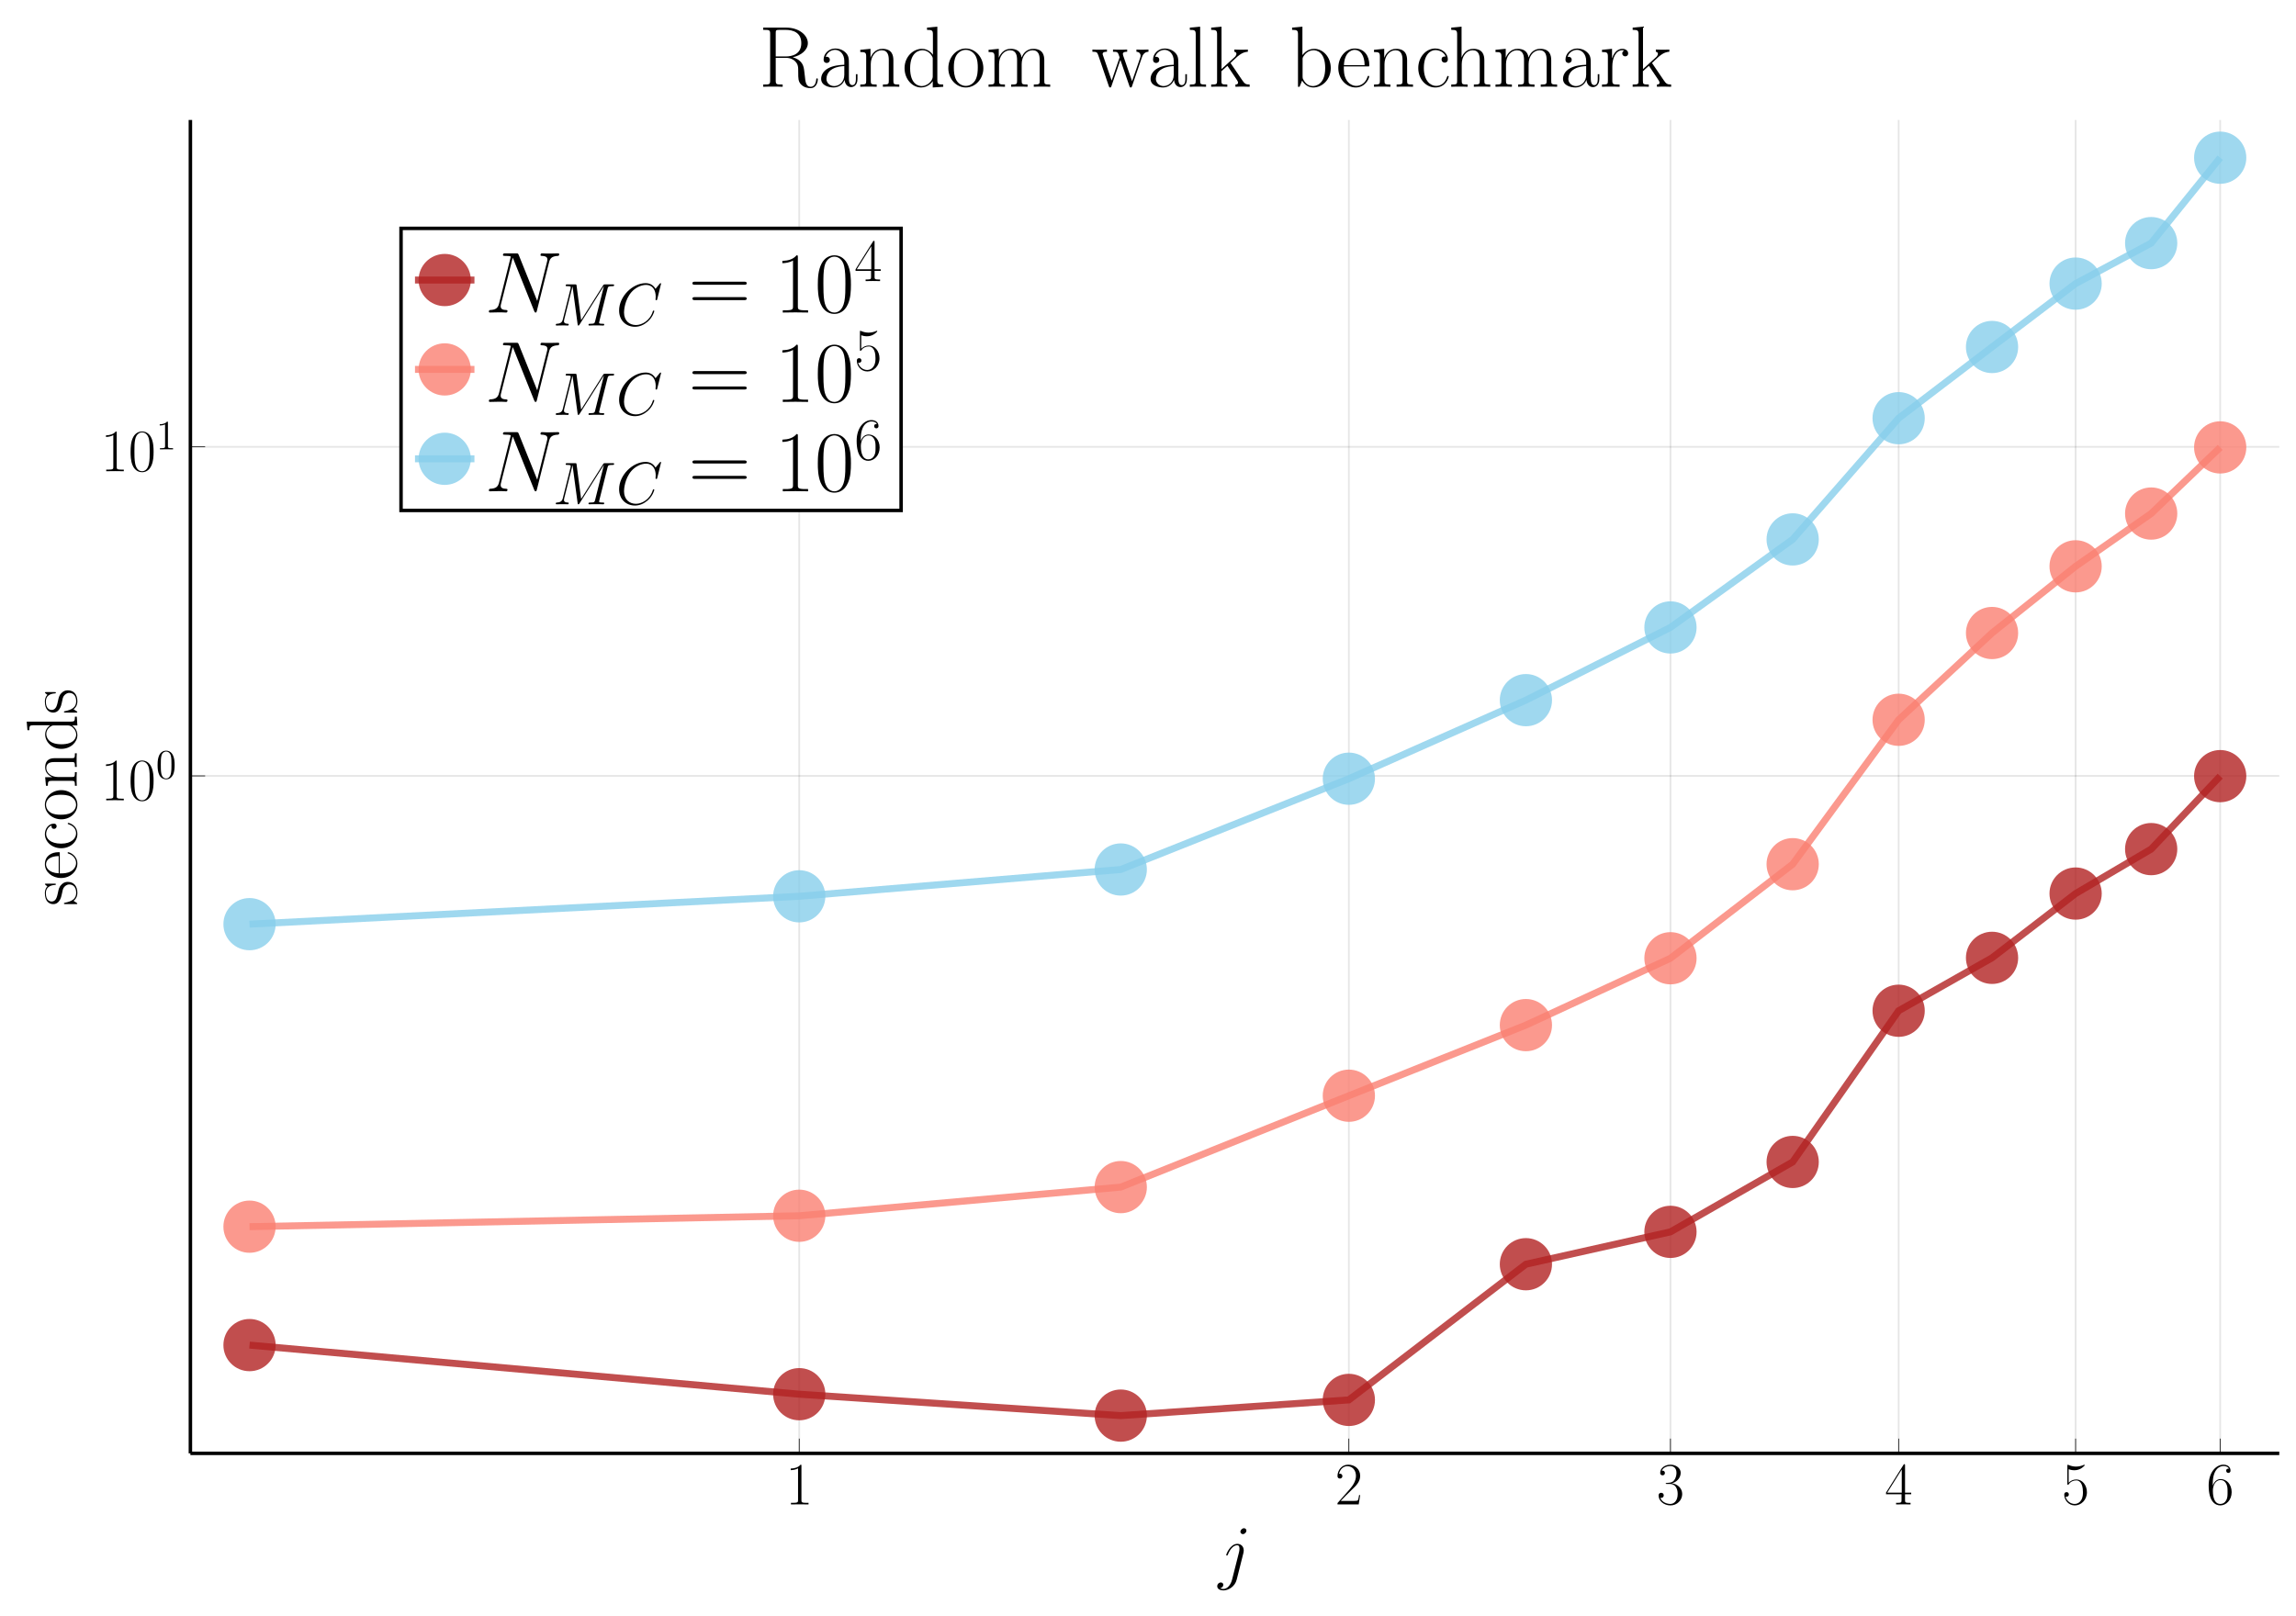 <?xml version="1.0" encoding="UTF-8"?>
<svg xmlns="http://www.w3.org/2000/svg" xmlns:xlink="http://www.w3.org/1999/xlink" width="656.756pt" height="462.454pt" viewBox="0 0 656.756 462.454" version="1.1">
<rect x="0" y="0" width="656.756" height="462.454" fill="#333333" stroke="none"/>
<defs>
<g>
<symbol overflow="visible" id="glyph0-0">
<path style="stroke:none;" d=""/>
</symbol>
<symbol overflow="visible" id="glyph0-1">
<path style="stroke:none;" d="M 4.578 -11 C 4.578 -11.359 4.562 -11.375 4.328 -11.375 C 3.656 -10.578 2.641 -10.312 1.672 -10.281 C 1.625 -10.281 1.531 -10.281 1.516 -10.25 C 1.5 -10.203 1.5 -10.172 1.5 -9.812 C 2.031 -9.812 2.922 -9.922 3.609 -10.328 L 3.609 -1.25 C 3.609 -0.656 3.578 -0.453 2.094 -0.453 L 1.578 -0.453 L 1.578 0 C 2.406 -0.016 3.266 -0.031 4.094 -0.031 C 4.922 -0.031 5.781 -0.016 6.609 0 L 6.609 -0.453 L 6.094 -0.453 C 4.609 -0.453 4.578 -0.641 4.578 -1.25 Z M 4.578 -11 "/>
</symbol>
<symbol overflow="visible" id="glyph0-2">
<path style="stroke:none;" d="M 7.188 -2.672 L 6.875 -2.672 C 6.703 -1.453 6.562 -1.234 6.484 -1.141 C 6.406 -1 5.172 -1 4.922 -1 L 1.625 -1 C 2.234 -1.672 3.438 -2.891 4.906 -4.312 C 5.953 -5.297 7.188 -6.469 7.188 -8.172 C 7.188 -10.203 5.562 -11.375 3.75 -11.375 C 1.859 -11.375 0.703 -9.719 0.703 -8.156 C 0.703 -7.484 1.203 -7.406 1.406 -7.406 C 1.578 -7.406 2.094 -7.5 2.094 -8.109 C 2.094 -8.641 1.656 -8.797 1.406 -8.797 C 1.312 -8.797 1.203 -8.781 1.141 -8.75 C 1.469 -10.203 2.469 -10.938 3.516 -10.938 C 5.016 -10.938 5.984 -9.75 5.984 -8.172 C 5.984 -6.688 5.109 -5.391 4.125 -4.266 L 0.703 -0.391 L 0.703 0 L 6.766 0 Z M 7.188 -2.672 "/>
</symbol>
<symbol overflow="visible" id="glyph0-3">
<path style="stroke:none;" d="M 3.812 -5.859 C 5.344 -5.859 6.016 -4.531 6.016 -3 C 6.016 -0.938 4.906 -0.141 3.906 -0.141 C 3 -0.141 1.516 -0.578 1.047 -1.906 C 1.141 -1.875 1.219 -1.875 1.312 -1.875 C 1.719 -1.875 2.031 -2.156 2.031 -2.594 C 2.031 -3.094 1.656 -3.328 1.312 -3.328 C 1.016 -3.328 0.562 -3.188 0.562 -2.547 C 0.562 -0.969 2.125 0.281 3.938 0.281 C 5.859 0.281 7.312 -1.219 7.312 -2.984 C 7.312 -4.656 5.938 -5.859 4.312 -6.047 C 5.609 -6.312 6.875 -7.484 6.875 -9.062 C 6.875 -10.406 5.516 -11.375 3.953 -11.375 C 2.391 -11.375 1.016 -10.422 1.016 -9.047 C 1.016 -8.438 1.469 -8.328 1.688 -8.328 C 2.047 -8.328 2.359 -8.562 2.359 -9 C 2.359 -9.453 2.047 -9.672 1.688 -9.672 C 1.625 -9.672 1.531 -9.672 1.469 -9.641 C 1.969 -10.781 3.328 -10.984 3.922 -10.984 C 4.531 -10.984 5.672 -10.688 5.672 -9.047 C 5.672 -8.562 5.594 -7.703 5.016 -6.938 C 4.5 -6.266 3.906 -6.234 3.344 -6.188 C 3.25 -6.188 2.859 -6.141 2.797 -6.141 C 2.672 -6.125 2.594 -6.109 2.594 -5.984 C 2.594 -5.875 2.625 -5.859 2.969 -5.859 Z M 3.812 -5.859 "/>
</symbol>
<symbol overflow="visible" id="glyph0-4">
<path style="stroke:none;" d="M 5.781 -11.141 C 5.781 -11.5 5.766 -11.516 5.453 -11.516 L 0.344 -3.375 L 0.344 -2.922 L 4.781 -2.922 L 4.781 -1.234 C 4.781 -0.625 4.75 -0.453 3.547 -0.453 L 3.219 -0.453 L 3.219 0 C 3.766 -0.031 4.703 -0.031 5.281 -0.031 C 5.875 -0.031 6.797 -0.031 7.359 0 L 7.359 -0.453 L 7.031 -0.453 C 5.812 -0.453 5.781 -0.625 5.781 -1.234 L 5.781 -2.922 L 7.547 -2.922 L 7.547 -3.375 L 5.781 -3.375 Z M 4.844 -10 L 4.844 -3.375 L 0.688 -3.375 Z M 4.844 -10 "/>
</symbol>
<symbol overflow="visible" id="glyph0-5">
<path style="stroke:none;" d="M 1.969 -10.078 C 2.141 -10 2.844 -9.781 3.562 -9.781 C 5.172 -9.781 6.047 -10.641 6.547 -11.141 C 6.547 -11.281 6.547 -11.359 6.438 -11.359 C 6.422 -11.359 6.391 -11.359 6.25 -11.297 C 5.641 -11.031 4.938 -10.828 4.078 -10.828 C 3.562 -10.828 2.797 -10.906 1.953 -11.281 C 1.75 -11.359 1.719 -11.359 1.703 -11.359 C 1.625 -11.359 1.594 -11.344 1.594 -11 L 1.594 -6.016 C 1.594 -5.703 1.594 -5.609 1.781 -5.609 C 1.859 -5.609 1.891 -5.641 1.984 -5.766 C 2.531 -6.547 3.281 -6.875 4.156 -6.875 C 4.75 -6.875 6.047 -6.484 6.047 -3.547 C 6.047 -3 6.047 -2 5.531 -1.203 C 5.094 -0.5 4.422 -0.141 3.688 -0.141 C 2.547 -0.141 1.391 -0.938 1.078 -2.25 C 1.156 -2.234 1.297 -2.203 1.359 -2.203 C 1.578 -2.203 2.016 -2.328 2.016 -2.859 C 2.016 -3.328 1.688 -3.516 1.359 -3.516 C 0.969 -3.516 0.703 -3.266 0.703 -2.797 C 0.703 -1.297 1.891 0.281 3.719 0.281 C 5.5 0.281 7.188 -1.25 7.188 -3.484 C 7.188 -5.547 5.844 -7.141 4.172 -7.141 C 3.281 -7.141 2.547 -6.812 1.969 -6.203 Z M 1.969 -10.078 "/>
</symbol>
<symbol overflow="visible" id="glyph0-6">
<path style="stroke:none;" d="M 1.828 -5.938 C 1.828 -10.062 3.75 -10.984 4.875 -10.984 C 5.234 -10.984 6.109 -10.922 6.453 -10.25 C 6.188 -10.25 5.672 -10.25 5.672 -9.641 C 5.672 -9.172 6.047 -9.016 6.281 -9.016 C 6.438 -9.016 6.906 -9.094 6.906 -9.672 C 6.906 -10.766 6.047 -11.375 4.859 -11.375 C 2.812 -11.375 0.656 -9.25 0.656 -5.438 C 0.656 -0.75 2.594 0.281 3.984 0.281 C 5.641 0.281 7.234 -1.219 7.234 -3.531 C 7.234 -5.688 5.844 -7.25 4.078 -7.25 C 3.031 -7.25 2.25 -6.562 1.828 -5.359 Z M 3.984 -0.141 C 1.859 -0.141 1.859 -3.312 1.859 -3.938 C 1.859 -5.188 2.438 -6.969 4.047 -6.969 C 4.344 -6.969 5.188 -6.969 5.75 -5.781 C 6.062 -5.109 6.062 -4.406 6.062 -3.547 C 6.062 -2.625 6.062 -1.922 5.703 -1.234 C 5.328 -0.531 4.766 -0.141 3.984 -0.141 Z M 3.984 -0.141 "/>
</symbol>
<symbol overflow="visible" id="glyph0-7">
<path style="stroke:none;" d="M 7.234 -5.531 C 7.234 -6.578 7.219 -8.375 6.484 -9.75 C 5.859 -10.953 4.844 -11.375 3.938 -11.375 C 3.109 -11.375 2.062 -11 1.406 -9.766 C 0.719 -8.469 0.656 -6.875 0.656 -5.531 C 0.656 -4.547 0.672 -3.047 1.203 -1.734 C 1.953 0.031 3.266 0.281 3.938 0.281 C 4.734 0.281 5.938 -0.047 6.641 -1.688 C 7.156 -2.875 7.234 -4.266 7.234 -5.531 Z M 3.938 0 C 2.844 0 2.188 -0.953 1.953 -2.25 C 1.75 -3.266 1.75 -4.75 1.75 -5.719 C 1.75 -7.047 1.75 -8.141 1.984 -9.188 C 2.312 -10.656 3.266 -11.109 3.938 -11.109 C 4.656 -11.109 5.562 -10.641 5.891 -9.234 C 6.109 -8.25 6.125 -7.094 6.125 -5.719 C 6.125 -4.594 6.125 -3.219 5.922 -2.203 C 5.562 -0.328 4.547 0 3.938 0 Z M 3.938 0 "/>
</symbol>
<symbol overflow="visible" id="glyph1-0">
<path style="stroke:none;" d=""/>
</symbol>
<symbol overflow="visible" id="glyph1-1">
<path style="stroke:none;" d="M 5.359 -3.828 C 5.359 -4.812 5.297 -5.781 4.859 -6.688 C 4.375 -7.688 3.516 -7.953 2.922 -7.953 C 2.234 -7.953 1.391 -7.609 0.938 -6.609 C 0.609 -5.859 0.484 -5.109 0.484 -3.828 C 0.484 -2.672 0.578 -1.797 1 -0.938 C 1.469 -0.031 2.297 0.25 2.922 0.25 C 3.953 0.25 4.547 -0.375 4.906 -1.062 C 5.328 -1.953 5.359 -3.125 5.359 -3.828 Z M 2.922 0.016 C 2.531 0.016 1.75 -0.203 1.531 -1.5 C 1.406 -2.219 1.406 -3.125 1.406 -3.969 C 1.406 -4.953 1.406 -5.828 1.594 -6.531 C 1.797 -7.344 2.406 -7.703 2.922 -7.703 C 3.375 -7.703 4.062 -7.438 4.297 -6.406 C 4.453 -5.719 4.453 -4.781 4.453 -3.969 C 4.453 -3.172 4.453 -2.266 4.312 -1.531 C 4.094 -0.219 3.328 0.016 2.922 0.016 Z M 2.922 0.016 "/>
</symbol>
<symbol overflow="visible" id="glyph1-2">
<path style="stroke:none;" d="M 3.438 -7.656 C 3.438 -7.938 3.438 -7.953 3.203 -7.953 C 2.922 -7.625 2.312 -7.188 1.094 -7.188 L 1.094 -6.844 C 1.359 -6.844 1.953 -6.844 2.625 -7.141 L 2.625 -0.922 C 2.625 -0.484 2.578 -0.344 1.531 -0.344 L 1.156 -0.344 L 1.156 0 C 1.484 -0.031 2.641 -0.031 3.031 -0.031 C 3.438 -0.031 4.578 -0.031 4.906 0 L 4.906 -0.344 L 4.531 -0.344 C 3.484 -0.344 3.438 -0.484 3.438 -0.922 Z M 3.438 -7.656 "/>
</symbol>
<symbol overflow="visible" id="glyph2-0">
<path style="stroke:none;" d=""/>
</symbol>
<symbol overflow="visible" id="glyph2-1">
<path style="stroke:none;" d="M 7.234 -6.547 C 7.312 -6.875 7.312 -7.172 7.312 -7.25 C 7.312 -8.453 6.422 -9.109 5.5 -9.109 C 3.406 -9.109 2.297 -6.094 2.297 -5.953 C 2.297 -5.844 2.375 -5.766 2.5 -5.766 C 2.672 -5.766 2.688 -5.844 2.781 -6.047 C 3.609 -8.062 4.641 -8.703 5.438 -8.703 C 5.859 -8.703 6.094 -8.469 6.094 -7.75 C 6.094 -7.25 6.031 -7.047 5.953 -6.672 L 3.984 1.109 C 3.594 2.641 2.625 3.797 1.484 3.797 C 1.406 3.797 0.969 3.797 0.578 3.594 C 1.078 3.484 1.469 3.094 1.469 2.609 C 1.469 2.266 1.219 1.938 0.766 1.938 C 0.234 1.938 -0.266 2.391 -0.266 3.016 C -0.266 3.859 0.641 4.219 1.484 4.219 C 2.906 4.219 4.797 3.156 5.312 1.094 Z M 8.078 -12.891 C 8.078 -13.406 7.641 -13.578 7.391 -13.578 C 6.844 -13.578 6.359 -13.031 6.359 -12.578 C 6.359 -12.266 6.609 -11.891 7.062 -11.891 C 7.547 -11.891 8.078 -12.359 8.078 -12.891 Z M 8.078 -12.891 "/>
</symbol>
<symbol overflow="visible" id="glyph3-0">
<path style="stroke:none;" d=""/>
</symbol>
<symbol overflow="visible" id="glyph3-1">
<path style="stroke:none;" d="M -8.719 -6.375 C -9.094 -6.375 -9.109 -6.359 -9.109 -6.234 C -9.109 -6.156 -9.094 -6.141 -8.781 -5.891 C -8.703 -5.828 -8.484 -5.641 -8.406 -5.578 C -9.109 -4.922 -9.125 -3.984 -9.125 -3.641 C -9.125 -1.344 -7.938 -0.516 -6.734 -0.516 C -4.875 -0.516 -4.438 -2.625 -4.312 -3.219 C -4.047 -4.531 -3.969 -4.984 -3.594 -5.406 C -3.344 -5.688 -2.891 -6.141 -2.141 -6.141 C -1.281 -6.141 -0.172 -5.641 -0.172 -3.734 C -0.172 -1.938 -1.531 -1.297 -3.344 -0.922 C -3.641 -0.875 -3.656 -0.875 -3.656 -0.703 C -3.656 -0.531 -3.641 -0.516 -3.219 -0.516 L -0.25 -0.516 C 0.125 -0.516 0.141 -0.531 0.141 -0.656 C 0.141 -0.766 0.125 -0.781 -0.047 -0.891 C -0.234 -1.016 -0.719 -1.328 -0.922 -1.453 C -0.375 -1.859 0.172 -2.578 0.172 -3.734 C 0.172 -5.781 -0.953 -6.875 -2.562 -6.875 C -3.609 -6.875 -4.172 -6.328 -4.422 -6.047 C -5.062 -5.438 -5.203 -4.703 -5.375 -3.844 C -5.625 -2.703 -5.906 -1.266 -7.172 -1.266 C -7.703 -1.266 -8.844 -1.547 -8.844 -3.641 C -8.844 -5.844 -6.781 -5.969 -6.109 -6.016 C -6.016 -6.031 -5.984 -6.141 -5.984 -6.203 C -5.984 -6.375 -6.047 -6.375 -6.406 -6.375 Z M -8.719 -6.375 "/>
</symbol>
<symbol overflow="visible" id="glyph3-2">
<path style="stroke:none;" d="M -4.859 -7.875 C -4.938 -7.953 -4.984 -7.953 -5.188 -7.953 C -7.297 -7.953 -9.125 -6.844 -9.125 -4.484 C -9.125 -2.297 -7.047 -0.562 -4.5 -0.562 C -1.812 -0.562 0.172 -2.516 0.172 -4.703 C 0.172 -7.016 -2.031 -7.938 -2.453 -7.938 C -2.609 -7.938 -2.609 -7.812 -2.609 -7.766 C -2.609 -7.625 -2.562 -7.594 -2.312 -7.516 C -0.906 -7.062 -0.203 -5.922 -0.203 -4.859 C -0.203 -3.969 -0.703 -3.078 -1.609 -2.516 C -2.672 -1.875 -3.891 -1.875 -4.859 -1.875 Z M -5.172 -1.906 C -8.141 -2.047 -8.797 -3.641 -8.797 -4.469 C -8.797 -5.859 -7.484 -6.812 -5.172 -6.844 Z M -5.172 -1.906 "/>
</symbol>
<symbol overflow="visible" id="glyph3-3">
<path style="stroke:none;" d="M -7.234 -7.203 C -7.234 -6.812 -7.234 -6.234 -6.5 -6.234 C -5.922 -6.234 -5.766 -6.719 -5.766 -6.984 C -5.766 -7.125 -5.828 -7.719 -6.547 -7.719 C -8.016 -7.719 -9.125 -6.328 -9.125 -4.734 C -9.125 -2.547 -7.109 -0.688 -4.469 -0.688 C -1.719 -0.688 0.172 -2.625 0.172 -4.734 C 0.172 -7.297 -2.203 -7.938 -2.438 -7.938 C -2.516 -7.938 -2.578 -7.906 -2.578 -7.766 C -2.578 -7.625 -2.562 -7.594 -2.297 -7.516 C -0.625 -6.984 -0.203 -5.797 -0.203 -4.922 C -0.203 -3.594 -1.422 -2 -4.484 -2 C -7.625 -2 -8.766 -3.531 -8.766 -4.75 C -8.766 -5.562 -8.359 -6.75 -7.234 -7.203 Z M -7.234 -7.203 "/>
</symbol>
<symbol overflow="visible" id="glyph3-4">
<path style="stroke:none;" d="M -4.422 -8.906 C -7.062 -8.906 -9.125 -6.984 -9.125 -4.734 C -9.125 -2.484 -7.062 -0.562 -4.422 -0.562 C -1.812 -0.562 0.172 -2.484 0.172 -4.734 C 0.172 -6.984 -1.812 -8.906 -4.422 -8.906 Z M -0.203 -4.734 C -0.203 -3.766 -0.781 -2.938 -1.594 -2.453 C -2.516 -1.938 -3.672 -1.875 -4.578 -1.875 C -5.453 -1.875 -6.531 -1.922 -7.453 -2.453 C -8.141 -2.875 -8.797 -3.672 -8.797 -4.734 C -8.797 -5.656 -8.281 -6.438 -7.562 -6.938 C -6.594 -7.578 -5.219 -7.578 -4.578 -7.578 C -3.781 -7.578 -2.547 -7.547 -1.547 -6.984 C -0.594 -6.406 -0.203 -5.516 -0.203 -4.734 Z M -0.203 -4.734 "/>
</symbol>
<symbol overflow="visible" id="glyph3-5">
<path style="stroke:none;" d="M -6.281 -8.578 C -7.328 -8.578 -9.047 -8.359 -9.047 -5.922 C -9.047 -4.297 -7.781 -3.453 -6.969 -3.141 L -6.969 -3.125 L -9.047 -3.125 L -8.812 -0.688 L -8.281 -0.688 C -8.281 -1.906 -8.156 -2.094 -7.172 -2.094 L -1.422 -2.094 C -0.641 -2.094 -0.531 -2 -0.531 -0.688 L 0 -0.688 C -0.047 -1.172 -0.047 -2.094 -0.047 -2.625 C -0.047 -3.156 -0.047 -4.094 0 -4.578 L -0.531 -4.578 C -0.531 -3.266 -0.625 -3.188 -1.422 -3.188 L -5.391 -3.188 C -7.297 -3.188 -8.719 -4.344 -8.719 -5.781 C -8.719 -7.312 -7.359 -7.484 -6.359 -7.484 L -1.422 -7.484 C -0.641 -7.484 -0.531 -7.391 -0.531 -6.078 L 0 -6.078 C -0.047 -6.562 -0.047 -7.484 -0.047 -8.016 C -0.047 -8.547 -0.047 -9.484 0 -9.984 L -0.531 -9.984 C -0.531 -8.656 -0.625 -8.578 -1.422 -8.578 Z M -6.281 -8.578 "/>
</symbol>
<symbol overflow="visible" id="glyph3-6">
<path style="stroke:none;" d="M -14.109 -6.031 L -13.578 -6.031 C -13.578 -7.25 -13.453 -7.438 -12.453 -7.438 L -7.625 -7.438 C -7.719 -7.359 -9.047 -6.5 -9.047 -4.828 C -9.047 -2.734 -7.172 -0.688 -4.438 -0.688 C -1.734 -0.688 0.172 -2.609 0.172 -4.625 C 0.172 -6.375 -1.203 -7.297 -1.344 -7.391 L 0.172 -7.391 L 0 -9.891 L -0.531 -9.891 C -0.531 -8.672 -0.656 -8.484 -1.656 -8.484 L -14.328 -8.484 Z M -2.484 -7.391 C -1.859 -7.391 -1.297 -7.016 -0.891 -6.547 C -0.266 -5.844 -0.172 -5.141 -0.172 -4.75 C -0.172 -4.156 -0.469 -2 -4.422 -2 C -8.469 -2 -8.719 -4.406 -8.719 -4.938 C -8.719 -5.891 -8.188 -6.656 -7.438 -7.125 C -7 -7.391 -6.938 -7.391 -6.562 -7.391 Z M -2.484 -7.391 "/>
</symbol>
<symbol overflow="visible" id="glyph4-0">
<path style="stroke:none;" d=""/>
</symbol>
<symbol overflow="visible" id="glyph4-1">
<path style="stroke:none;" d="M 9.719 -8.453 C 12.062 -8.922 14.047 -10.5 14.047 -12.484 C 14.047 -14.812 11.422 -16.922 7.953 -16.922 L 1.281 -16.922 L 1.281 -16.281 C 3 -16.281 3.266 -16.281 3.266 -15.172 L 3.266 -1.766 C 3.266 -0.641 3 -0.641 1.281 -0.641 L 1.281 0 C 2 -0.047 3.297 -0.047 4.062 -0.047 C 4.828 -0.047 6.125 -0.047 6.844 0 L 6.844 -0.641 C 5.125 -0.641 4.859 -0.641 4.859 -1.766 L 4.859 -8.281 L 7.75 -8.281 C 9.172 -8.281 9.969 -7.703 10.312 -7.391 C 11.297 -6.422 11.297 -5.75 11.297 -4.062 C 11.297 -2.406 11.297 -1.562 12.047 -0.719 C 12.984 0.297 14.25 0.391 14.797 0.391 C 16.625 0.391 16.906 -1.656 16.906 -2.078 C 16.906 -2.234 16.906 -2.406 16.672 -2.406 C 16.484 -2.406 16.453 -2.25 16.453 -2.156 C 16.328 -0.547 15.609 0 14.844 0 C 13.484 0 13.328 -1.562 13.188 -3.078 C 13.109 -3.594 13.062 -3.969 13.016 -4.516 C 12.859 -5.75 12.656 -7.562 9.719 -8.453 Z M 7.688 -8.672 L 4.859 -8.672 L 4.859 -15.312 C 4.859 -16.156 4.906 -16.281 5.891 -16.281 L 7.703 -16.281 C 9.766 -16.281 12.172 -15.562 12.172 -12.484 C 12.172 -9.297 9.547 -8.672 7.688 -8.672 Z M 7.688 -8.672 "/>
</symbol>
<symbol overflow="visible" id="glyph4-2">
<path style="stroke:none;" d="M 8.922 -6.422 C 8.922 -8.047 8.922 -8.922 7.875 -9.891 C 6.969 -10.703 5.891 -10.953 5.062 -10.953 C 3.094 -10.953 1.688 -9.422 1.688 -7.781 C 1.688 -6.859 2.422 -6.812 2.578 -6.812 C 2.906 -6.812 3.469 -7.016 3.469 -7.703 C 3.469 -8.328 3 -8.594 2.578 -8.594 C 2.484 -8.594 2.359 -8.578 2.281 -8.547 C 2.797 -10.109 4.141 -10.562 5 -10.562 C 6.25 -10.562 7.609 -9.469 7.609 -7.391 L 7.609 -6.297 C 6.141 -6.25 4.391 -6.047 3 -5.297 C 1.438 -4.438 0.984 -3.203 0.984 -2.25 C 0.984 -0.344 3.219 0.203 4.531 0.203 C 5.891 0.203 7.156 -0.562 7.703 -1.984 C 7.75 -0.891 8.453 0.094 9.547 0.094 C 10.062 0.094 11.375 -0.25 11.375 -2.203 L 11.375 -3.594 L 10.922 -3.594 L 10.922 -2.188 C 10.922 -0.672 10.266 -0.469 9.938 -0.469 C 8.922 -0.469 8.922 -1.766 8.922 -2.844 Z M 7.609 -3.438 C 7.609 -1.281 6.078 -0.203 4.703 -0.203 C 3.469 -0.203 2.5 -1.109 2.5 -2.25 C 2.5 -3 2.828 -4.312 4.266 -5.109 C 5.453 -5.781 6.812 -5.875 7.609 -5.922 Z M 7.609 -3.438 "/>
</symbol>
<symbol overflow="visible" id="glyph4-3">
<path style="stroke:none;" d="M 10.281 -7.531 C 10.281 -8.797 10.031 -10.859 7.109 -10.859 C 5.156 -10.859 4.141 -9.344 3.766 -8.344 L 3.734 -8.344 L 3.734 -10.859 L 0.812 -10.578 L 0.812 -9.938 C 2.281 -9.938 2.5 -9.781 2.5 -8.594 L 2.5 -1.703 C 2.5 -0.766 2.406 -0.641 0.812 -0.641 L 0.812 0 C 1.406 -0.047 2.5 -0.047 3.141 -0.047 C 3.797 -0.047 4.906 -0.047 5.5 0 L 5.5 -0.641 C 3.922 -0.641 3.812 -0.75 3.812 -1.703 L 3.812 -6.469 C 3.812 -8.75 5.203 -10.453 6.938 -10.453 C 8.766 -10.453 8.969 -8.828 8.969 -7.625 L 8.969 -1.703 C 8.969 -0.766 8.875 -0.641 7.281 -0.641 L 7.281 0 C 7.875 -0.047 8.969 -0.047 9.609 -0.047 C 10.266 -0.047 11.375 -0.047 11.969 0 L 11.969 -0.641 C 10.391 -0.641 10.281 -0.75 10.281 -1.703 Z M 10.281 -7.531 "/>
</symbol>
<symbol overflow="visible" id="glyph4-4">
<path style="stroke:none;" d="M 7.234 -16.922 L 7.234 -16.281 C 8.703 -16.281 8.922 -16.125 8.922 -14.938 L 8.922 -9.141 C 8.828 -9.266 7.812 -10.859 5.797 -10.859 C 3.266 -10.859 0.812 -8.594 0.812 -5.328 C 0.812 -2.078 3.125 0.203 5.547 0.203 C 7.656 0.203 8.75 -1.438 8.875 -1.609 L 8.875 0.203 L 11.875 0 L 11.875 -0.641 C 10.406 -0.641 10.188 -0.797 10.188 -1.984 L 10.188 -17.203 Z M 8.875 -2.969 C 8.875 -2.234 8.422 -1.562 7.859 -1.062 C 7.016 -0.328 6.172 -0.203 5.703 -0.203 C 4.984 -0.203 2.406 -0.562 2.406 -5.297 C 2.406 -10.156 5.281 -10.453 5.922 -10.453 C 7.062 -10.453 7.984 -9.812 8.547 -8.922 C 8.875 -8.406 8.875 -8.328 8.875 -7.875 Z M 8.875 -2.969 "/>
</symbol>
<symbol overflow="visible" id="glyph4-5">
<path style="stroke:none;" d="M 10.688 -5.297 C 10.688 -8.469 8.375 -10.953 5.672 -10.953 C 2.969 -10.953 0.672 -8.469 0.672 -5.297 C 0.672 -2.188 2.969 0.203 5.672 0.203 C 8.375 0.203 10.688 -2.188 10.688 -5.297 Z M 5.672 -0.25 C 4.516 -0.25 3.516 -0.938 2.953 -1.906 C 2.328 -3.016 2.25 -4.406 2.25 -5.5 C 2.25 -6.547 2.297 -7.828 2.953 -8.953 C 3.438 -9.766 4.406 -10.562 5.672 -10.562 C 6.797 -10.562 7.734 -9.938 8.328 -9.062 C 9.094 -7.906 9.094 -6.266 9.094 -5.5 C 9.094 -4.531 9.047 -3.047 8.375 -1.859 C 7.688 -0.719 6.609 -0.25 5.672 -0.25 Z M 5.672 -0.25 "/>
</symbol>
<symbol overflow="visible" id="glyph4-6">
<path style="stroke:none;" d="M 16.75 -7.531 C 16.75 -8.766 16.531 -10.859 13.578 -10.859 C 11.891 -10.859 10.734 -9.719 10.281 -8.375 L 10.266 -8.375 C 9.969 -10.406 8.5 -10.859 7.109 -10.859 C 5.156 -10.859 4.141 -9.344 3.766 -8.344 L 3.734 -8.344 L 3.734 -10.859 L 0.812 -10.578 L 0.812 -9.938 C 2.281 -9.938 2.5 -9.781 2.5 -8.594 L 2.5 -1.703 C 2.5 -0.766 2.406 -0.641 0.812 -0.641 L 0.812 0 C 1.406 -0.047 2.5 -0.047 3.141 -0.047 C 3.797 -0.047 4.906 -0.047 5.5 0 L 5.5 -0.641 C 3.922 -0.641 3.812 -0.75 3.812 -1.703 L 3.812 -6.469 C 3.812 -8.75 5.203 -10.453 6.938 -10.453 C 8.766 -10.453 8.969 -8.828 8.969 -7.625 L 8.969 -1.703 C 8.969 -0.766 8.875 -0.641 7.281 -0.641 L 7.281 0 C 7.875 -0.047 8.969 -0.047 9.609 -0.047 C 10.266 -0.047 11.375 -0.047 11.969 0 L 11.969 -0.641 C 10.391 -0.641 10.281 -0.75 10.281 -1.703 L 10.281 -6.469 C 10.281 -8.75 11.672 -10.453 13.406 -10.453 C 15.234 -10.453 15.438 -8.828 15.438 -7.625 L 15.438 -1.703 C 15.438 -0.766 15.344 -0.641 13.75 -0.641 L 13.75 0 C 14.344 -0.047 15.438 -0.047 16.078 -0.047 C 16.734 -0.047 17.844 -0.047 18.438 0 L 18.438 -0.641 C 16.844 -0.641 16.75 -0.75 16.75 -1.703 Z M 16.75 -7.531 "/>
</symbol>
<symbol overflow="visible" id="glyph4-7">
<path style="stroke:none;" d="M 14.422 -8.469 C 14.922 -9.938 15.906 -9.984 16.281 -10.016 L 16.281 -10.656 C 15.781 -10.625 15.297 -10.609 14.797 -10.609 C 14.328 -10.609 13.266 -10.609 12.844 -10.656 L 12.844 -10.016 C 13.609 -9.969 14.031 -9.516 14.031 -8.891 C 14.031 -8.719 13.984 -8.5 13.922 -8.328 L 11.594 -1.594 L 9.062 -8.891 C 9.016 -9.062 8.953 -9.266 8.953 -9.375 C 8.953 -10.016 9.781 -10.016 10.188 -10.016 L 10.188 -10.656 C 9.609 -10.609 8.578 -10.609 7.984 -10.609 C 7.359 -10.609 6.719 -10.609 6.141 -10.656 L 6.141 -10.016 C 7.516 -10.016 7.516 -9.969 8.031 -8.406 L 5.75 -1.766 L 3.297 -8.922 C 3.172 -9.25 3.172 -9.297 3.172 -9.375 C 3.172 -10.016 4.016 -10.016 4.406 -10.016 L 4.406 -10.656 C 3.812 -10.609 2.781 -10.609 2.156 -10.609 C 1.609 -10.609 0.766 -10.609 0.25 -10.656 L 0.25 -10.016 C 1.344 -10.016 1.609 -9.938 1.891 -9.125 L 4.938 -0.203 C 5.031 0.125 5.109 0.203 5.297 0.203 C 5.484 0.203 5.578 0.156 5.703 -0.219 L 8.25 -7.703 L 10.828 -0.219 C 10.953 0.156 11.047 0.203 11.219 0.203 C 11.422 0.203 11.5 0.125 11.594 -0.203 Z M 14.422 -8.469 "/>
</symbol>
<symbol overflow="visible" id="glyph4-8">
<path style="stroke:none;" d="M 3.797 -17.203 L 0.844 -16.922 L 0.844 -16.281 C 2.297 -16.281 2.531 -16.125 2.531 -14.938 L 2.531 -1.703 C 2.531 -0.766 2.422 -0.641 0.844 -0.641 L 0.844 0 C 1.438 -0.047 2.531 -0.047 3.141 -0.047 C 3.797 -0.047 4.875 -0.047 5.484 0 L 5.484 -0.641 C 3.891 -0.641 3.797 -0.75 3.797 -1.703 Z M 3.797 -17.203 "/>
</symbol>
<symbol overflow="visible" id="glyph4-9">
<path style="stroke:none;" d="M 6.469 -6.547 C 6.438 -6.594 6.312 -6.734 6.312 -6.812 C 6.312 -6.859 8.078 -8.469 8.297 -8.672 C 9.719 -9.859 10.609 -9.984 11.25 -10.016 L 11.25 -10.656 C 11.109 -10.656 11.047 -10.656 11.031 -10.625 L 9.812 -10.609 C 9.125 -10.609 8.047 -10.609 7.391 -10.656 L 7.391 -10.016 C 7.734 -9.984 7.984 -9.781 7.984 -9.438 C 7.984 -8.953 7.484 -8.469 7.453 -8.469 L 3.719 -5.062 L 3.719 -17.203 L 0.766 -16.922 L 0.766 -16.281 C 2.234 -16.281 2.453 -16.125 2.453 -14.938 L 2.453 -1.703 C 2.453 -0.766 2.359 -0.641 0.766 -0.641 L 0.766 0 C 1.359 -0.047 2.453 -0.047 3.078 -0.047 C 3.688 -0.047 4.781 -0.047 5.375 0 L 5.375 -0.641 C 3.797 -0.641 3.688 -0.75 3.688 -1.703 L 3.688 -4.438 L 5.406 -6 L 7.906 -2.281 C 8.203 -1.828 8.453 -1.484 8.453 -1.172 C 8.453 -0.719 8 -0.641 7.703 -0.641 L 7.703 0 C 8.297 -0.047 9.375 -0.047 9.984 -0.047 C 10.438 -0.047 11.344 -0.031 11.766 0 L 11.766 -0.641 C 10.609 -0.641 10.328 -0.875 9.594 -1.953 Z M 6.469 -6.547 "/>
</symbol>
<symbol overflow="visible" id="glyph4-10">
<path style="stroke:none;" d="M 3.719 -17.203 L 0.766 -16.922 L 0.766 -16.281 C 2.234 -16.281 2.453 -16.125 2.453 -14.938 L 2.453 0 L 2.906 0 L 3.625 -1.766 C 4.344 -0.594 5.406 0.203 6.844 0.203 C 9.312 0.203 11.828 -1.984 11.828 -5.359 C 11.828 -8.531 9.594 -10.859 7.094 -10.859 C 5.547 -10.859 4.453 -10.031 3.719 -9.062 Z M 3.766 -7.812 C 3.766 -8.25 3.766 -8.328 4.109 -8.844 C 5.078 -10.328 6.469 -10.453 6.938 -10.453 C 7.688 -10.453 10.234 -10.062 10.234 -5.375 C 10.234 -0.469 7.312 -0.203 6.719 -0.203 C 5.953 -0.203 4.828 -0.5 4.047 -1.938 C 3.766 -2.406 3.766 -2.453 3.766 -2.906 Z M 3.766 -7.812 "/>
</symbol>
<symbol overflow="visible" id="glyph4-11">
<path style="stroke:none;" d="M 9.438 -5.828 C 9.547 -5.922 9.547 -5.969 9.547 -6.219 C 9.547 -8.75 8.203 -10.953 5.375 -10.953 C 2.75 -10.953 0.672 -8.453 0.672 -5.406 C 0.672 -2.188 3.016 0.203 5.656 0.203 C 8.422 0.203 9.516 -2.422 9.516 -2.953 C 9.516 -3.125 9.375 -3.125 9.312 -3.125 C 9.141 -3.125 9.125 -3.078 9.016 -2.781 C 8.469 -1.094 7.109 -0.25 5.828 -0.25 C 4.766 -0.25 3.688 -0.844 3.016 -1.938 C 2.25 -3.203 2.25 -4.656 2.25 -5.828 Z M 2.281 -6.188 C 2.453 -9.766 4.359 -10.562 5.359 -10.562 C 7.031 -10.562 8.172 -8.969 8.203 -6.188 Z M 2.281 -6.188 "/>
</symbol>
<symbol overflow="visible" id="glyph4-12">
<path style="stroke:none;" d="M 8.656 -8.672 C 8.172 -8.672 7.484 -8.672 7.484 -7.812 C 7.484 -7.109 8.047 -6.906 8.375 -6.906 C 8.547 -6.906 9.266 -6.984 9.266 -7.859 C 9.266 -9.609 7.578 -10.953 5.672 -10.953 C 3.047 -10.953 0.812 -8.531 0.812 -5.359 C 0.812 -2.062 3.141 0.203 5.672 0.203 C 8.75 0.203 9.516 -2.656 9.516 -2.922 C 9.516 -3.016 9.484 -3.094 9.312 -3.094 C 9.141 -3.094 9.125 -3.078 9.016 -2.75 C 8.375 -0.75 6.969 -0.25 5.891 -0.25 C 4.312 -0.25 2.406 -1.703 2.406 -5.375 C 2.406 -9.141 4.234 -10.5 5.703 -10.5 C 6.672 -10.5 8.109 -10.031 8.656 -8.672 Z M 8.656 -8.672 "/>
</symbol>
<symbol overflow="visible" id="glyph4-13">
<path style="stroke:none;" d="M 10.281 -7.531 C 10.281 -8.797 10.031 -10.859 7.109 -10.859 C 5.078 -10.859 4.094 -9.219 3.797 -8.406 L 3.766 -8.406 L 3.766 -17.203 L 0.812 -16.922 L 0.812 -16.281 C 2.281 -16.281 2.5 -16.125 2.5 -14.938 L 2.5 -1.703 C 2.5 -0.766 2.406 -0.641 0.812 -0.641 L 0.812 0 C 1.406 -0.047 2.5 -0.047 3.141 -0.047 C 3.797 -0.047 4.906 -0.047 5.5 0 L 5.5 -0.641 C 3.922 -0.641 3.812 -0.75 3.812 -1.703 L 3.812 -6.469 C 3.812 -8.75 5.203 -10.453 6.938 -10.453 C 8.766 -10.453 8.969 -8.828 8.969 -7.625 L 8.969 -1.703 C 8.969 -0.766 8.875 -0.641 7.281 -0.641 L 7.281 0 C 7.875 -0.047 8.969 -0.047 9.609 -0.047 C 10.266 -0.047 11.375 -0.047 11.969 0 L 11.969 -0.641 C 10.391 -0.641 10.281 -0.75 10.281 -1.703 Z M 10.281 -7.531 "/>
</symbol>
<symbol overflow="visible" id="glyph4-14">
<path style="stroke:none;" d="M 3.719 -5.844 C 3.719 -8.234 4.734 -10.453 6.594 -10.453 C 6.766 -10.453 6.938 -10.438 7.109 -10.359 C 7.109 -10.359 6.562 -10.188 6.562 -9.547 C 6.562 -8.953 7.031 -8.703 7.406 -8.703 C 7.703 -8.703 8.25 -8.875 8.25 -9.562 C 8.25 -10.359 7.453 -10.859 6.609 -10.859 C 4.734 -10.859 3.922 -9.016 3.672 -8.156 L 3.641 -8.156 L 3.641 -10.859 L 0.766 -10.578 L 0.766 -9.938 C 2.234 -9.938 2.453 -9.781 2.453 -8.594 L 2.453 -1.703 C 2.453 -0.766 2.359 -0.641 0.766 -0.641 L 0.766 0 C 1.359 -0.047 2.5 -0.047 3.141 -0.047 C 3.859 -0.047 5.125 -0.047 5.797 0 L 5.797 -0.641 C 4.016 -0.641 3.719 -0.641 3.719 -1.766 Z M 3.719 -5.844 "/>
</symbol>
<symbol overflow="visible" id="glyph4-15">
<path style="stroke:none;" d="M 15.938 -7.953 C 16.312 -7.953 16.672 -7.953 16.672 -8.375 C 16.672 -8.828 16.25 -8.828 15.828 -8.828 L 1.984 -8.828 C 1.562 -8.828 1.141 -8.828 1.141 -8.375 C 1.141 -7.953 1.516 -7.953 1.891 -7.953 Z M 15.828 -3.547 C 16.25 -3.547 16.672 -3.547 16.672 -3.984 C 16.672 -4.406 16.312 -4.406 15.938 -4.406 L 1.891 -4.406 C 1.516 -4.406 1.141 -4.406 1.141 -3.984 C 1.141 -3.547 1.562 -3.547 1.984 -3.547 Z M 15.828 -3.547 "/>
</symbol>
<symbol overflow="visible" id="glyph4-16">
<path style="stroke:none;" d="M 6.594 -15.828 C 6.594 -16.359 6.562 -16.375 6.219 -16.375 C 5.25 -15.219 3.797 -14.844 2.406 -14.797 C 2.328 -14.797 2.203 -14.797 2.188 -14.75 C 2.156 -14.688 2.156 -14.641 2.156 -14.125 C 2.922 -14.125 4.219 -14.281 5.203 -14.875 L 5.203 -1.812 C 5.203 -0.938 5.156 -0.641 3.016 -0.641 L 2.281 -0.641 L 2.281 0 C 3.469 -0.031 4.703 -0.047 5.891 -0.047 C 7.094 -0.047 8.328 -0.031 9.516 0 L 9.516 -0.641 L 8.766 -0.641 C 6.641 -0.641 6.594 -0.922 6.594 -1.812 Z M 6.594 -15.828 "/>
</symbol>
<symbol overflow="visible" id="glyph4-17">
<path style="stroke:none;" d="M 10.406 -7.953 C 10.406 -9.469 10.391 -12.047 9.344 -14.031 C 8.422 -15.766 6.969 -16.375 5.672 -16.375 C 4.484 -16.375 2.969 -15.828 2.031 -14.047 C 1.047 -12.188 0.938 -9.891 0.938 -7.953 C 0.938 -6.547 0.969 -4.391 1.734 -2.5 C 2.797 0.047 4.703 0.391 5.672 0.391 C 6.812 0.391 8.547 -0.078 9.562 -2.422 C 10.312 -4.141 10.406 -6.141 10.406 -7.953 Z M 5.672 0 C 4.094 0 3.141 -1.359 2.797 -3.25 C 2.531 -4.703 2.531 -6.844 2.531 -8.234 C 2.531 -10.141 2.531 -11.719 2.844 -13.234 C 3.328 -15.344 4.703 -15.984 5.672 -15.984 C 6.688 -15.984 8 -15.312 8.469 -13.281 C 8.797 -11.875 8.828 -10.203 8.828 -8.234 C 8.828 -6.609 8.828 -4.641 8.531 -3.172 C 8 -0.469 6.547 0 5.672 0 Z M 5.672 0 "/>
</symbol>
<symbol overflow="visible" id="glyph5-0">
<path style="stroke:none;" d=""/>
</symbol>
<symbol overflow="visible" id="glyph5-1">
<path style="stroke:none;" d="M 18.344 -14.328 C 18.609 -15.391 19 -16.125 20.891 -16.203 C 20.969 -16.203 21.266 -16.234 21.266 -16.656 C 21.266 -16.922 21.047 -16.922 20.938 -16.922 C 20.438 -16.922 19.188 -16.875 18.688 -16.875 L 17.5 -16.875 C 17.156 -16.875 16.703 -16.922 16.359 -16.922 C 16.203 -16.922 15.906 -16.922 15.906 -16.453 C 15.906 -16.203 16.109 -16.203 16.281 -16.203 C 17.766 -16.156 17.875 -15.594 17.875 -15.141 C 17.875 -14.922 17.844 -14.844 17.766 -14.5 L 14.969 -3.328 L 9.672 -16.5 C 9.484 -16.906 9.469 -16.922 8.922 -16.922 L 5.891 -16.922 C 5.406 -16.922 5.172 -16.922 5.172 -16.453 C 5.172 -16.203 5.359 -16.203 5.828 -16.203 C 5.953 -16.203 7.406 -16.203 7.406 -15.984 C 7.406 -15.938 7.359 -15.734 7.328 -15.656 L 4.047 -2.531 C 3.734 -1.312 3.141 -0.797 1.516 -0.719 C 1.391 -0.719 1.141 -0.688 1.141 -0.25 C 1.141 0 1.391 0 1.469 0 C 1.953 0 3.219 -0.047 3.719 -0.047 L 4.906 -0.047 C 5.25 -0.047 5.672 0 6.016 0 C 6.188 0 6.469 0 6.469 -0.469 C 6.469 -0.688 6.219 -0.719 6.125 -0.719 C 5.297 -0.75 4.516 -0.891 4.516 -1.781 C 4.516 -1.984 4.562 -2.203 4.609 -2.406 L 7.953 -15.656 C 8.109 -15.406 8.109 -15.359 8.203 -15.141 L 14.094 -0.453 C 14.219 -0.156 14.281 0 14.5 0 C 14.75 0 14.766 -0.078 14.875 -0.5 Z M 18.344 -14.328 "/>
</symbol>
<symbol overflow="visible" id="glyph6-0">
<path style="stroke:none;" d=""/>
</symbol>
<symbol overflow="visible" id="glyph6-1">
<path style="stroke:none;" d="M 15.641 -10.5 C 15.797 -11.094 15.828 -11.266 17.047 -11.266 C 17.375 -11.266 17.531 -11.266 17.531 -11.594 C 17.531 -11.766 17.406 -11.766 17.078 -11.766 L 15.016 -11.766 C 14.578 -11.766 14.562 -11.75 14.375 -11.469 L 8.094 -1.531 L 6.797 -11.375 C 6.75 -11.766 6.734 -11.766 6.281 -11.766 L 4.156 -11.766 C 3.828 -11.766 3.672 -11.766 3.672 -11.438 C 3.672 -11.266 3.828 -11.266 4.078 -11.266 C 5.125 -11.266 5.125 -11.125 5.125 -10.938 C 5.125 -10.906 5.125 -10.797 5.062 -10.531 L 2.859 -1.75 C 2.656 -0.938 2.25 -0.547 1.109 -0.5 C 1.047 -0.5 0.844 -0.484 0.844 -0.188 C 0.844 0 1 0 1.062 0 C 1.406 0 2.297 -0.031 2.641 -0.031 L 3.469 -0.031 C 3.703 -0.031 4 0 4.234 0 C 4.359 0 4.547 0 4.547 -0.328 C 4.547 -0.484 4.375 -0.5 4.312 -0.5 C 3.734 -0.516 3.188 -0.625 3.188 -1.234 C 3.188 -1.406 3.188 -1.422 3.25 -1.672 L 5.625 -11.156 L 5.641 -11.156 L 7.078 -0.469 C 7.125 -0.047 7.141 0 7.297 0 C 7.484 0 7.578 -0.141 7.656 -0.297 L 14.578 -11.25 L 14.609 -11.25 L 12.109 -1.281 C 11.953 -0.672 11.922 -0.5 10.703 -0.5 C 10.391 -0.5 10.203 -0.5 10.203 -0.188 C 10.203 0 10.359 0 10.469 0 C 10.766 0 11.109 -0.031 11.406 -0.031 L 13.438 -0.031 C 13.719 -0.031 14.078 0 14.375 0 C 14.516 0 14.703 0 14.703 -0.328 C 14.703 -0.5 14.547 -0.5 14.297 -0.5 C 13.234 -0.5 13.234 -0.641 13.234 -0.812 C 13.234 -0.828 13.234 -0.953 13.281 -1.078 Z M 15.641 -10.5 "/>
</symbol>
<symbol overflow="visible" id="glyph6-2">
<path style="stroke:none;" d="M 12.859 -11.969 C 12.859 -12.125 12.734 -12.125 12.703 -12.125 C 12.672 -12.125 12.609 -12.125 12.469 -11.953 L 11.281 -10.5 C 10.672 -11.531 9.734 -12.125 8.438 -12.125 C 4.719 -12.125 0.859 -8.344 0.859 -4.312 C 0.859 -1.422 2.875 0.359 5.391 0.359 C 6.766 0.359 7.969 -0.219 8.969 -1.062 C 10.469 -2.328 10.922 -4 10.922 -4.125 C 10.922 -4.281 10.781 -4.281 10.734 -4.281 C 10.578 -4.281 10.562 -4.188 10.516 -4.109 C 9.734 -1.422 7.406 -0.141 5.688 -0.141 C 3.859 -0.141 2.266 -1.312 2.266 -3.75 C 2.266 -4.312 2.438 -7.297 4.391 -9.562 C 5.344 -10.656 6.953 -11.625 8.594 -11.625 C 10.484 -11.625 11.328 -10.062 11.328 -8.297 C 11.328 -7.859 11.281 -7.469 11.281 -7.406 C 11.281 -7.25 11.453 -7.25 11.5 -7.25 C 11.688 -7.25 11.703 -7.266 11.781 -7.578 Z M 12.859 -11.969 "/>
</symbol>
</g>
<clipPath id="clip1">
  <path d="M 0 0 L 656.758 0 L 656.758 462.453 L 0 462.453 Z M 0 0 "/>
</clipPath>
<clipPath id="clip2">
  <path d="M 54.461 193 L 651.969 193 L 651.969 415.82 L 54.461 415.82 Z M 54.461 193 "/>
</clipPath>
<clipPath id="clip3">
  <path d="M 54.461 99 L 651.969 99 L 651.969 380 L 54.461 380 Z M 54.461 99 "/>
</clipPath>
<clipPath id="clip4">
  <path d="M 54.461 34.324 L 651.969 34.324 L 651.969 293 L 54.461 293 Z M 54.461 34.324 "/>
</clipPath>
</defs>
<g id="surface1">
<g clip-path="url(#clip1)" clip-rule="nonzero">
<path style=" stroke:none;fill-rule:nonzero;fill:rgb(100%,100%,100%);fill-opacity:1;" d="M 0 462.453 L 659.219 462.453 L 659.219 -1.734 L 0 -1.734 Z M 0 462.453 "/>
<path style=" stroke:none;fill-rule:nonzero;fill:rgb(100%,100%,100%);fill-opacity:1;" d="M 0 462.461 L 0 0 L 656.766 0 L 656.766 462.461 Z M 0 462.461 "/>
</g>
<path style=" stroke:none;fill-rule:nonzero;fill:rgb(100%,100%,100%);fill-opacity:1;" d="M 54.461 415.82 L 651.969 415.82 L 651.969 34.324 L 54.461 34.324 Z M 54.461 415.82 "/>
<path style="fill:none;stroke-width:0.498;stroke-linecap:butt;stroke-linejoin:miter;stroke:rgb(0%,0%,0%);stroke-opacity:0.1;stroke-miterlimit:10;" d="M -0.002 -193.826 L -0.002 187.67 M 157.217 -193.826 L 157.217 187.67 M 249.209 -193.826 L 249.209 187.67 M 314.479 -193.826 L 314.479 187.67 M 365.1 -193.826 L 365.1 187.67 M 406.455 -193.826 L 406.455 187.67 " transform="matrix(1,0,0,-1,228.615,221.994)"/>
<path style="fill:none;stroke-width:0.498;stroke-linecap:butt;stroke-linejoin:miter;stroke:rgb(0%,0%,0%);stroke-opacity:0.1;stroke-miterlimit:10;" d="M -174.154 0.002 L 423.354 0.002 M -174.154 94.146 L 423.354 94.146 " transform="matrix(1,0,0,-1,228.615,221.994)"/>
<path style="fill:none;stroke-width:0.199;stroke-linecap:butt;stroke-linejoin:miter;stroke:rgb(0%,0%,0%);stroke-opacity:1;stroke-miterlimit:10;" d="M -0.002 -193.826 L -0.002 -189.608 M 157.217 -193.826 L 157.217 -189.608 M 249.209 -193.826 L 249.209 -189.608 M 314.479 -193.826 L 314.479 -189.608 M 365.1 -193.826 L 365.1 -189.608 M 406.455 -193.826 L 406.455 -189.608 " transform="matrix(1,0,0,-1,228.615,221.994)"/>
<path style="fill:none;stroke-width:0.199;stroke-linecap:butt;stroke-linejoin:miter;stroke:rgb(0%,0%,0%);stroke-opacity:1;stroke-miterlimit:10;" d="M -174.154 0.002 L -169.935 0.002 M -174.154 94.146 L -169.935 94.146 " transform="matrix(1,0,0,-1,228.615,221.994)"/>
<path style="fill:none;stroke-width:0.996;stroke-linecap:butt;stroke-linejoin:miter;stroke:rgb(0%,0%,0%);stroke-opacity:1;stroke-miterlimit:10;" d="M -174.154 -193.826 L 423.354 -193.826 " transform="matrix(1,0,0,-1,228.615,221.994)"/>
<path style="fill:none;stroke-width:0.996;stroke-linecap:butt;stroke-linejoin:miter;stroke:rgb(0%,0%,0%);stroke-opacity:1;stroke-miterlimit:10;" d="M -174.154 -193.826 L -174.154 187.67 " transform="matrix(1,0,0,-1,228.615,221.994)"/>
<g style="fill:rgb(0%,0%,0%);fill-opacity:1;">
  <use xlink:href="#glyph0-1" x="224.668" y="430.435"/>
</g>
<g style="fill:rgb(0%,0%,0%);fill-opacity:1;">
  <use xlink:href="#glyph0-2" x="381.881" y="430.435"/>
</g>
<g style="fill:rgb(0%,0%,0%);fill-opacity:1;">
  <use xlink:href="#glyph0-3" x="473.874" y="430.435"/>
</g>
<g style="fill:rgb(0%,0%,0%);fill-opacity:1;">
  <use xlink:href="#glyph0-4" x="539.143" y="430.435"/>
</g>
<g style="fill:rgb(0%,0%,0%);fill-opacity:1;">
  <use xlink:href="#glyph0-5" x="589.762" y="430.435"/>
</g>
<g style="fill:rgb(0%,0%,0%);fill-opacity:1;">
  <use xlink:href="#glyph0-6" x="631.119" y="430.435"/>
</g>
<g style="fill:rgb(0%,0%,0%);fill-opacity:1;">
  <use xlink:href="#glyph0-1" x="28.804" y="228.97"/>
  <use xlink:href="#glyph0-7" x="36.699" y="228.97"/>
</g>
<g style="fill:rgb(0%,0%,0%);fill-opacity:1;">
  <use xlink:href="#glyph1-1" x="44.594" y="222.722"/>
</g>
<g style="fill:rgb(0%,0%,0%);fill-opacity:1;">
  <use xlink:href="#glyph0-1" x="28.804" y="134.823"/>
  <use xlink:href="#glyph0-7" x="36.699" y="134.823"/>
</g>
<g style="fill:rgb(0%,0%,0%);fill-opacity:1;">
  <use xlink:href="#glyph1-2" x="44.594" y="128.575"/>
</g>
<g clip-path="url(#clip2)" clip-rule="nonzero">
<path style="fill:none;stroke-width:1.993;stroke-linecap:butt;stroke-linejoin:miter;stroke:rgb(69.8%,13.329%,13.329%);stroke-opacity:0.8;stroke-miterlimit:10;" d="M -157.24 -162.854 L -0.002 -176.901 L 91.971 -183.029 L 157.217 -178.537 L 207.858 -139.713 L 249.209 -130.455 L 284.166 -110.455 L 314.479 -67.19 L 341.194 -52.053 L 365.1 -33.662 L 386.713 -20.947 L 406.455 -0.065 " transform="matrix(1,0,0,-1,228.615,221.994)"/>
</g>
<g clip-path="url(#clip3)" clip-rule="nonzero">
<path style="fill:none;stroke-width:1.993;stroke-linecap:butt;stroke-linejoin:miter;stroke:rgb(98.039%,50.2%,44.71%);stroke-opacity:0.8;stroke-miterlimit:10;" d="M -157.24 -128.971 L -0.002 -125.846 L 91.971 -117.651 L 157.217 -91.502 L 207.858 -71.303 L 249.209 -52.174 L 284.166 -25.264 L 314.479 16.056 L 341.194 40.881 L 365.1 59.963 L 386.713 75.06 L 406.455 93.986 " transform="matrix(1,0,0,-1,228.615,221.994)"/>
</g>
<g clip-path="url(#clip4)" clip-rule="nonzero">
<path style="fill:none;stroke-width:1.993;stroke-linecap:butt;stroke-linejoin:miter;stroke:rgb(52.939%,80.779%,92.159%);stroke-opacity:0.8;stroke-miterlimit:10;" d="M -157.24 -42.416 L -0.002 -34.447 L 91.971 -26.779 L 157.217 -0.807 L 207.858 21.674 L 249.209 42.478 L 284.166 67.666 L 314.479 102.342 L 341.194 122.717 L 365.1 140.853 L 386.713 152.435 L 406.455 176.873 " transform="matrix(1,0,0,-1,228.615,221.994)"/>
</g>
<path style=" stroke:none;fill-rule:nonzero;fill:rgb(69.8%,13.329%,13.329%);fill-opacity:0.8;" d="M 78.848 384.848 C 78.848 380.723 75.504 377.375 71.375 377.375 C 67.25 377.375 63.902 380.723 63.902 384.848 C 63.902 388.977 67.25 392.32 71.375 392.32 C 75.504 392.32 78.848 388.977 78.848 384.848 Z M 78.848 384.848 "/>
<path style=" stroke:none;fill-rule:nonzero;fill:rgb(69.8%,13.329%,13.329%);fill-opacity:0.8;" d="M 236.086 398.895 C 236.086 394.77 232.742 391.422 228.613 391.422 C 224.488 391.422 221.145 394.77 221.145 398.895 C 221.145 403.023 224.488 406.367 228.613 406.367 C 232.742 406.367 236.086 403.023 236.086 398.895 Z M 236.086 398.895 "/>
<path style=" stroke:none;fill-rule:nonzero;fill:rgb(69.8%,13.329%,13.329%);fill-opacity:0.8;" d="M 328.059 405.023 C 328.059 400.898 324.711 397.551 320.586 397.551 C 316.457 397.551 313.113 400.898 313.113 405.023 C 313.113 409.152 316.457 412.496 320.586 412.496 C 324.711 412.496 328.059 409.152 328.059 405.023 Z M 328.059 405.023 "/>
<path style=" stroke:none;fill-rule:nonzero;fill:rgb(69.8%,13.329%,13.329%);fill-opacity:0.8;" d="M 393.301 400.531 C 393.301 396.402 389.957 393.059 385.832 393.059 C 381.703 393.059 378.359 396.402 378.359 400.531 C 378.359 404.656 381.703 408.004 385.832 408.004 C 389.957 408.004 393.301 404.656 393.301 400.531 Z M 393.301 400.531 "/>
<path style=" stroke:none;fill-rule:nonzero;fill:rgb(69.8%,13.329%,13.329%);fill-opacity:0.8;" d="M 443.945 361.707 C 443.945 357.578 440.602 354.234 436.473 354.234 C 432.348 354.234 429.004 357.578 429.004 361.707 C 429.004 365.832 432.348 369.18 436.473 369.18 C 440.602 369.18 443.945 365.832 443.945 361.707 Z M 443.945 361.707 "/>
<path style=" stroke:none;fill-rule:nonzero;fill:rgb(69.8%,13.329%,13.329%);fill-opacity:0.8;" d="M 485.297 352.449 C 485.297 348.32 481.953 344.977 477.824 344.977 C 473.699 344.977 470.352 348.32 470.352 352.449 C 470.352 356.574 473.699 359.922 477.824 359.922 C 481.953 359.922 485.297 356.574 485.297 352.449 Z M 485.297 352.449 "/>
<path style=" stroke:none;fill-rule:nonzero;fill:rgb(69.8%,13.329%,13.329%);fill-opacity:0.8;" d="M 520.254 332.449 C 520.254 328.32 516.91 324.977 512.781 324.977 C 508.656 324.977 505.309 328.32 505.309 332.449 C 505.309 336.574 508.656 339.918 512.781 339.918 C 516.91 339.918 520.254 336.574 520.254 332.449 Z M 520.254 332.449 "/>
<path style=" stroke:none;fill-rule:nonzero;fill:rgb(69.8%,13.329%,13.329%);fill-opacity:0.8;" d="M 550.566 289.184 C 550.566 285.055 547.219 281.711 543.094 281.711 C 538.969 281.711 535.621 285.055 535.621 289.184 C 535.621 293.309 538.969 296.656 543.094 296.656 C 547.219 296.656 550.566 293.309 550.566 289.184 Z M 550.566 289.184 "/>
<path style=" stroke:none;fill-rule:nonzero;fill:rgb(69.8%,13.329%,13.329%);fill-opacity:0.8;" d="M 577.281 274.047 C 577.281 269.922 573.938 266.578 569.809 266.578 C 565.684 266.578 562.34 269.922 562.34 274.047 C 562.34 278.176 565.684 281.52 569.809 281.52 C 573.938 281.52 577.281 278.176 577.281 274.047 Z M 577.281 274.047 "/>
<path style=" stroke:none;fill-rule:nonzero;fill:rgb(69.8%,13.329%,13.329%);fill-opacity:0.8;" d="M 601.188 255.656 C 601.188 251.531 597.84 248.184 593.715 248.184 C 589.586 248.184 586.242 251.531 586.242 255.656 C 586.242 259.781 589.586 263.129 593.715 263.129 C 597.84 263.129 601.188 259.781 601.188 255.656 Z M 601.188 255.656 "/>
<path style=" stroke:none;fill-rule:nonzero;fill:rgb(69.8%,13.329%,13.329%);fill-opacity:0.8;" d="M 622.801 242.941 C 622.801 238.812 619.457 235.469 615.328 235.469 C 611.203 235.469 607.855 238.812 607.855 242.941 C 607.855 247.066 611.203 250.414 615.328 250.414 C 619.457 250.414 622.801 247.066 622.801 242.941 Z M 622.801 242.941 "/>
<path style=" stroke:none;fill-rule:nonzero;fill:rgb(69.8%,13.329%,13.329%);fill-opacity:0.8;" d="M 642.543 222.059 C 642.543 217.934 639.199 214.59 635.07 214.59 C 630.945 214.59 627.602 217.934 627.602 222.059 C 627.602 226.188 630.945 229.531 635.07 229.531 C 639.199 229.531 642.543 226.188 642.543 222.059 Z M 642.543 222.059 "/>
<path style=" stroke:none;fill-rule:nonzero;fill:rgb(98.039%,50.2%,44.71%);fill-opacity:0.8;" d="M 78.848 350.965 C 78.848 346.84 75.504 343.496 71.375 343.496 C 67.25 343.496 63.902 346.84 63.902 350.965 C 63.902 355.094 67.25 358.438 71.375 358.438 C 75.504 358.438 78.848 355.094 78.848 350.965 Z M 78.848 350.965 "/>
<path style=" stroke:none;fill-rule:nonzero;fill:rgb(98.039%,50.2%,44.71%);fill-opacity:0.8;" d="M 236.086 347.84 C 236.086 343.715 232.742 340.367 228.613 340.367 C 224.488 340.367 221.145 343.715 221.145 347.84 C 221.145 351.969 224.488 355.312 228.613 355.312 C 232.742 355.312 236.086 351.969 236.086 347.84 Z M 236.086 347.84 "/>
<path style=" stroke:none;fill-rule:nonzero;fill:rgb(98.039%,50.2%,44.71%);fill-opacity:0.8;" d="M 328.059 339.645 C 328.059 335.52 324.711 332.172 320.586 332.172 C 316.457 332.172 313.113 335.52 313.113 339.645 C 313.113 343.77 316.457 347.117 320.586 347.117 C 324.711 347.117 328.059 343.77 328.059 339.645 Z M 328.059 339.645 "/>
<path style=" stroke:none;fill-rule:nonzero;fill:rgb(98.039%,50.2%,44.71%);fill-opacity:0.8;" d="M 393.301 313.496 C 393.301 309.371 389.957 306.023 385.832 306.023 C 381.703 306.023 378.359 309.371 378.359 313.496 C 378.359 317.621 381.703 320.969 385.832 320.969 C 389.957 320.969 393.301 317.621 393.301 313.496 Z M 393.301 313.496 "/>
<path style=" stroke:none;fill-rule:nonzero;fill:rgb(98.039%,50.2%,44.71%);fill-opacity:0.8;" d="M 443.945 293.297 C 443.945 289.172 440.602 285.824 436.473 285.824 C 432.348 285.824 429.004 289.172 429.004 293.297 C 429.004 297.426 432.348 300.77 436.473 300.77 C 440.602 300.77 443.945 297.426 443.945 293.297 Z M 443.945 293.297 "/>
<path style=" stroke:none;fill-rule:nonzero;fill:rgb(98.039%,50.2%,44.71%);fill-opacity:0.8;" d="M 485.297 274.168 C 485.297 270.039 481.953 266.695 477.824 266.695 C 473.699 266.695 470.352 270.039 470.352 274.168 C 470.352 278.293 473.699 281.637 477.824 281.637 C 481.953 281.637 485.297 278.293 485.297 274.168 Z M 485.297 274.168 "/>
<path style=" stroke:none;fill-rule:nonzero;fill:rgb(98.039%,50.2%,44.71%);fill-opacity:0.8;" d="M 520.254 247.258 C 520.254 243.133 516.91 239.785 512.781 239.785 C 508.656 239.785 505.309 243.133 505.309 247.258 C 505.309 251.383 508.656 254.73 512.781 254.73 C 516.91 254.73 520.254 251.383 520.254 247.258 Z M 520.254 247.258 "/>
<path style=" stroke:none;fill-rule:nonzero;fill:rgb(98.039%,50.2%,44.71%);fill-opacity:0.8;" d="M 550.566 205.938 C 550.566 201.812 547.219 198.465 543.094 198.465 C 538.969 198.465 535.621 201.812 535.621 205.938 C 535.621 210.066 538.969 213.41 543.094 213.41 C 547.219 213.41 550.566 210.066 550.566 205.938 Z M 550.566 205.938 "/>
<path style=" stroke:none;fill-rule:nonzero;fill:rgb(98.039%,50.2%,44.71%);fill-opacity:0.8;" d="M 577.281 181.113 C 577.281 176.984 573.938 173.641 569.809 173.641 C 565.684 173.641 562.34 176.984 562.34 181.113 C 562.34 185.238 565.684 188.582 569.809 188.582 C 573.938 188.582 577.281 185.238 577.281 181.113 Z M 577.281 181.113 "/>
<path style=" stroke:none;fill-rule:nonzero;fill:rgb(98.039%,50.2%,44.71%);fill-opacity:0.8;" d="M 601.188 162.031 C 601.188 157.902 597.84 154.559 593.715 154.559 C 589.586 154.559 586.242 157.902 586.242 162.031 C 586.242 166.156 589.586 169.504 593.715 169.504 C 597.84 169.504 601.188 166.156 601.188 162.031 Z M 601.188 162.031 "/>
<path style=" stroke:none;fill-rule:nonzero;fill:rgb(98.039%,50.2%,44.71%);fill-opacity:0.8;" d="M 622.801 146.934 C 622.801 142.809 619.457 139.461 615.328 139.461 C 611.203 139.461 607.855 142.809 607.855 146.934 C 607.855 151.059 611.203 154.406 615.328 154.406 C 619.457 154.406 622.801 151.059 622.801 146.934 Z M 622.801 146.934 "/>
<path style=" stroke:none;fill-rule:nonzero;fill:rgb(98.039%,50.2%,44.71%);fill-opacity:0.8;" d="M 642.543 128.008 C 642.543 123.879 639.199 120.535 635.07 120.535 C 630.945 120.535 627.602 123.879 627.602 128.008 C 627.602 132.133 630.945 135.48 635.07 135.48 C 639.199 135.48 642.543 132.133 642.543 128.008 Z M 642.543 128.008 "/>
<path style=" stroke:none;fill-rule:nonzero;fill:rgb(52.939%,80.779%,92.159%);fill-opacity:0.8;" d="M 78.848 264.41 C 78.848 260.285 75.504 256.941 71.375 256.941 C 67.25 256.941 63.902 260.285 63.902 264.41 C 63.902 268.539 67.25 271.883 71.375 271.883 C 75.504 271.883 78.848 268.539 78.848 264.41 Z M 78.848 264.41 "/>
<path style=" stroke:none;fill-rule:nonzero;fill:rgb(52.939%,80.779%,92.159%);fill-opacity:0.8;" d="M 236.086 256.441 C 236.086 252.316 232.742 248.973 228.613 248.973 C 224.488 248.973 221.145 252.316 221.145 256.441 C 221.145 260.57 224.488 263.914 228.613 263.914 C 232.742 263.914 236.086 260.57 236.086 256.441 Z M 236.086 256.441 "/>
<path style=" stroke:none;fill-rule:nonzero;fill:rgb(52.939%,80.779%,92.159%);fill-opacity:0.8;" d="M 328.059 248.773 C 328.059 244.645 324.711 241.301 320.586 241.301 C 316.457 241.301 313.113 244.645 313.113 248.773 C 313.113 252.898 316.457 256.242 320.586 256.242 C 324.711 256.242 328.059 252.898 328.059 248.773 Z M 328.059 248.773 "/>
<path style=" stroke:none;fill-rule:nonzero;fill:rgb(52.939%,80.779%,92.159%);fill-opacity:0.8;" d="M 393.301 222.801 C 393.301 218.672 389.957 215.328 385.832 215.328 C 381.703 215.328 378.359 218.672 378.359 222.801 C 378.359 226.926 381.703 230.273 385.832 230.273 C 389.957 230.273 393.301 226.926 393.301 222.801 Z M 393.301 222.801 "/>
<path style=" stroke:none;fill-rule:nonzero;fill:rgb(52.939%,80.779%,92.159%);fill-opacity:0.8;" d="M 443.945 200.32 C 443.945 196.195 440.602 192.848 436.473 192.848 C 432.348 192.848 429.004 196.195 429.004 200.32 C 429.004 204.449 432.348 207.793 436.473 207.793 C 440.602 207.793 443.945 204.449 443.945 200.32 Z M 443.945 200.32 "/>
<path style=" stroke:none;fill-rule:nonzero;fill:rgb(52.939%,80.779%,92.159%);fill-opacity:0.8;" d="M 485.297 179.516 C 485.297 175.391 481.953 172.043 477.824 172.043 C 473.699 172.043 470.352 175.391 470.352 179.516 C 470.352 183.641 473.699 186.988 477.824 186.988 C 481.953 186.988 485.297 183.641 485.297 179.516 Z M 485.297 179.516 "/>
<path style=" stroke:none;fill-rule:nonzero;fill:rgb(52.939%,80.779%,92.159%);fill-opacity:0.8;" d="M 520.254 154.328 C 520.254 150.203 516.91 146.855 512.781 146.855 C 508.656 146.855 505.309 150.203 505.309 154.328 C 505.309 158.457 508.656 161.801 512.781 161.801 C 516.91 161.801 520.254 158.457 520.254 154.328 Z M 520.254 154.328 "/>
<path style=" stroke:none;fill-rule:nonzero;fill:rgb(52.939%,80.779%,92.159%);fill-opacity:0.8;" d="M 550.566 119.652 C 550.566 115.523 547.219 112.18 543.094 112.18 C 538.969 112.18 535.621 115.523 535.621 119.652 C 535.621 123.777 538.969 127.125 543.094 127.125 C 547.219 127.125 550.566 123.777 550.566 119.652 Z M 550.566 119.652 "/>
<path style=" stroke:none;fill-rule:nonzero;fill:rgb(52.939%,80.779%,92.159%);fill-opacity:0.8;" d="M 577.281 99.277 C 577.281 95.152 573.938 91.805 569.809 91.805 C 565.684 91.805 562.34 95.152 562.34 99.277 C 562.34 103.406 565.684 106.75 569.809 106.75 C 573.938 106.75 577.281 103.406 577.281 99.277 Z M 577.281 99.277 "/>
<path style=" stroke:none;fill-rule:nonzero;fill:rgb(52.939%,80.779%,92.159%);fill-opacity:0.8;" d="M 601.188 81.141 C 601.188 77.016 597.84 73.668 593.715 73.668 C 589.586 73.668 586.242 77.016 586.242 81.141 C 586.242 85.27 589.586 88.613 593.715 88.613 C 597.84 88.613 601.188 85.27 601.188 81.141 Z M 601.188 81.141 "/>
<path style=" stroke:none;fill-rule:nonzero;fill:rgb(52.939%,80.779%,92.159%);fill-opacity:0.8;" d="M 622.801 69.559 C 622.801 65.43 619.457 62.086 615.328 62.086 C 611.203 62.086 607.855 65.43 607.855 69.559 C 607.855 73.684 611.203 77.031 615.328 77.031 C 619.457 77.031 622.801 73.684 622.801 69.559 Z M 622.801 69.559 "/>
<path style=" stroke:none;fill-rule:nonzero;fill:rgb(52.939%,80.779%,92.159%);fill-opacity:0.8;" d="M 642.543 45.121 C 642.543 40.996 639.199 37.648 635.07 37.648 C 630.945 37.648 627.602 40.996 627.602 45.121 C 627.602 49.25 630.945 52.594 635.07 52.594 C 639.199 52.594 642.543 49.25 642.543 45.121 Z M 642.543 45.121 "/>
<g style="fill:rgb(0%,0%,0%);fill-opacity:1;">
  <use xlink:href="#glyph2-1" x="348.448" y="450.822"/>
</g>
<g style="fill:rgb(0%,0%,0%);fill-opacity:1;">
  <use xlink:href="#glyph3-1" x="21.963" y="259.197"/>
  <use xlink:href="#glyph3-2" x="21.963" y="251.771"/>
  <use xlink:href="#glyph3-3" x="21.963" y="243.374"/>
  <use xlink:href="#glyph3-4" x="21.963" y="234.976"/>
  <use xlink:href="#glyph3-5" x="21.963" y="225.501"/>
  <use xlink:href="#glyph3-6" x="21.963" y="214.944"/>
  <use xlink:href="#glyph3-1" x="21.963" y="204.388"/>
</g>
<g style="fill:rgb(0%,0%,0%);fill-opacity:1;">
  <use xlink:href="#glyph4-1" x="217.032" y="24.827"/>
  <use xlink:href="#glyph4-2" x="233.9" y="24.827"/>
  <use xlink:href="#glyph4-3" x="245.267" y="24.827"/>
  <use xlink:href="#glyph4-4" x="257.931" y="24.827"/>
  <use xlink:href="#glyph4-5" x="270.594" y="24.827"/>
  <use xlink:href="#glyph4-6" x="281.962" y="24.827"/>
</g>
<g style="fill:rgb(0%,0%,0%);fill-opacity:1;">
  <use xlink:href="#glyph4-7" x="312.229" y="24.827"/>
</g>
<g style="fill:rgb(0%,0%,0%);fill-opacity:1;">
  <use xlink:href="#glyph4-2" x="328.133" y="24.827"/>
  <use xlink:href="#glyph4-8" x="339.5" y="24.827"/>
  <use xlink:href="#glyph4-9" x="345.687" y="24.827"/>
</g>
<g style="fill:rgb(0%,0%,0%);fill-opacity:1;">
  <use xlink:href="#glyph4-10" x="368.83" y="24.827"/>
</g>
<g style="fill:rgb(0%,0%,0%);fill-opacity:1;">
  <use xlink:href="#glyph4-11" x="382.139" y="24.827"/>
  <use xlink:href="#glyph4-3" x="392.212" y="24.827"/>
  <use xlink:href="#glyph4-12" x="404.876" y="24.827"/>
</g>
<g style="fill:rgb(0%,0%,0%);fill-opacity:1;">
  <use xlink:href="#glyph4-13" x="414.305" y="24.827"/>
  <use xlink:href="#glyph4-6" x="426.968" y="24.827"/>
  <use xlink:href="#glyph4-2" x="446.106" y="24.827"/>
  <use xlink:href="#glyph4-14" x="457.474" y="24.827"/>
  <use xlink:href="#glyph4-9" x="466.251" y="24.827"/>
</g>
<path style="fill-rule:nonzero;fill:rgb(100%,100%,100%);fill-opacity:1;stroke-width:0.996;stroke-linecap:butt;stroke-linejoin:miter;stroke:rgb(0%,0%,0%);stroke-opacity:1;stroke-miterlimit:10;" d="M -113.9 75.951 L 29.143 75.951 L 29.143 156.654 L -113.9 156.654 Z M -113.9 75.951 " transform="matrix(1,0,0,-1,228.615,221.994)"/>
<path style="fill:none;stroke-width:1.993;stroke-linecap:butt;stroke-linejoin:miter;stroke:rgb(69.8%,13.329%,13.329%);stroke-opacity:0.8;stroke-miterlimit:10;" d="M 0.001 -0 L 17.009 -0 " transform="matrix(1,0,0,-1,118.702,80.121)"/>
<path style=" stroke:none;fill-rule:nonzero;fill:rgb(69.8%,13.329%,13.329%);fill-opacity:0.8;" d="M 134.68 80.121 C 134.68 75.996 131.332 72.648 127.207 72.648 C 123.078 72.648 119.734 75.996 119.734 80.121 C 119.734 84.246 123.078 87.594 127.207 87.594 C 131.332 87.594 134.68 84.246 134.68 80.121 Z M 134.68 80.121 "/>
<g style="fill:rgb(0%,0%,0%);fill-opacity:1;">
  <use xlink:href="#glyph5-1" x="138.699" y="89.42"/>
</g>
<g style="fill:rgb(0%,0%,0%);fill-opacity:1;">
  <use xlink:href="#glyph6-1" x="158.134" y="93.138"/>
</g>
<g style="fill:rgb(0%,0%,0%);fill-opacity:1;">
  <use xlink:href="#glyph6-2" x="176.233" y="93.138"/>
</g>
<g style="fill:rgb(0%,0%,0%);fill-opacity:1;">
  <use xlink:href="#glyph4-15" x="196.92" y="89.42"/>
</g>
<g style="fill:rgb(0%,0%,0%);fill-opacity:1;">
  <use xlink:href="#glyph4-16" x="221.628" y="89.42"/>
  <use xlink:href="#glyph4-17" x="232.995" y="89.42"/>
</g>
<g style="fill:rgb(0%,0%,0%);fill-opacity:1;">
  <use xlink:href="#glyph0-4" x="244.383" y="80.425"/>
</g>
<path style="fill:none;stroke-width:1.993;stroke-linecap:butt;stroke-linejoin:miter;stroke:rgb(98.039%,50.2%,44.71%);stroke-opacity:0.8;stroke-miterlimit:10;" d="M 0.001 0.002 L 17.009 0.002 " transform="matrix(1,0,0,-1,118.702,105.693)"/>
<path style=" stroke:none;fill-rule:nonzero;fill:rgb(98.039%,50.2%,44.71%);fill-opacity:0.8;" d="M 134.68 105.691 C 134.68 101.566 131.332 98.223 127.207 98.223 C 123.078 98.223 119.734 101.566 119.734 105.691 C 119.734 109.82 123.078 113.164 127.207 113.164 C 131.332 113.164 134.68 109.82 134.68 105.691 Z M 134.68 105.691 "/>
<g style="fill:rgb(0%,0%,0%);fill-opacity:1;">
  <use xlink:href="#glyph5-1" x="138.699" y="114.992"/>
</g>
<g style="fill:rgb(0%,0%,0%);fill-opacity:1;">
  <use xlink:href="#glyph6-1" x="158.134" y="118.71"/>
</g>
<g style="fill:rgb(0%,0%,0%);fill-opacity:1;">
  <use xlink:href="#glyph6-2" x="176.233" y="118.71"/>
</g>
<g style="fill:rgb(0%,0%,0%);fill-opacity:1;">
  <use xlink:href="#glyph4-15" x="196.92" y="114.992"/>
</g>
<g style="fill:rgb(0%,0%,0%);fill-opacity:1;">
  <use xlink:href="#glyph4-16" x="221.628" y="114.992"/>
  <use xlink:href="#glyph4-17" x="232.995" y="114.992"/>
</g>
<g style="fill:rgb(0%,0%,0%);fill-opacity:1;">
  <use xlink:href="#glyph0-5" x="244.383" y="105.997"/>
</g>
<path style="fill:none;stroke-width:1.993;stroke-linecap:butt;stroke-linejoin:miter;stroke:rgb(52.939%,80.779%,92.159%);stroke-opacity:0.8;stroke-miterlimit:10;" d="M 0.001 -0.001 L 17.009 -0.001 " transform="matrix(1,0,0,-1,118.702,131.265)"/>
<path style=" stroke:none;fill-rule:nonzero;fill:rgb(52.939%,80.779%,92.159%);fill-opacity:0.8;" d="M 134.68 131.266 C 134.68 127.137 131.332 123.793 127.207 123.793 C 123.078 123.793 119.734 127.137 119.734 131.266 C 119.734 135.391 123.078 138.738 127.207 138.738 C 131.332 138.738 134.68 135.391 134.68 131.266 Z M 134.68 131.266 "/>
<g style="fill:rgb(0%,0%,0%);fill-opacity:1;">
  <use xlink:href="#glyph5-1" x="138.699" y="140.564"/>
</g>
<g style="fill:rgb(0%,0%,0%);fill-opacity:1;">
  <use xlink:href="#glyph6-1" x="158.134" y="144.282"/>
</g>
<g style="fill:rgb(0%,0%,0%);fill-opacity:1;">
  <use xlink:href="#glyph6-2" x="176.233" y="144.282"/>
</g>
<g style="fill:rgb(0%,0%,0%);fill-opacity:1;">
  <use xlink:href="#glyph4-15" x="196.92" y="140.564"/>
</g>
<g style="fill:rgb(0%,0%,0%);fill-opacity:1;">
  <use xlink:href="#glyph4-16" x="221.628" y="140.564"/>
  <use xlink:href="#glyph4-17" x="232.995" y="140.564"/>
</g>
<g style="fill:rgb(0%,0%,0%);fill-opacity:1;">
  <use xlink:href="#glyph0-6" x="244.383" y="131.569"/>
</g>
</g>
</svg>
